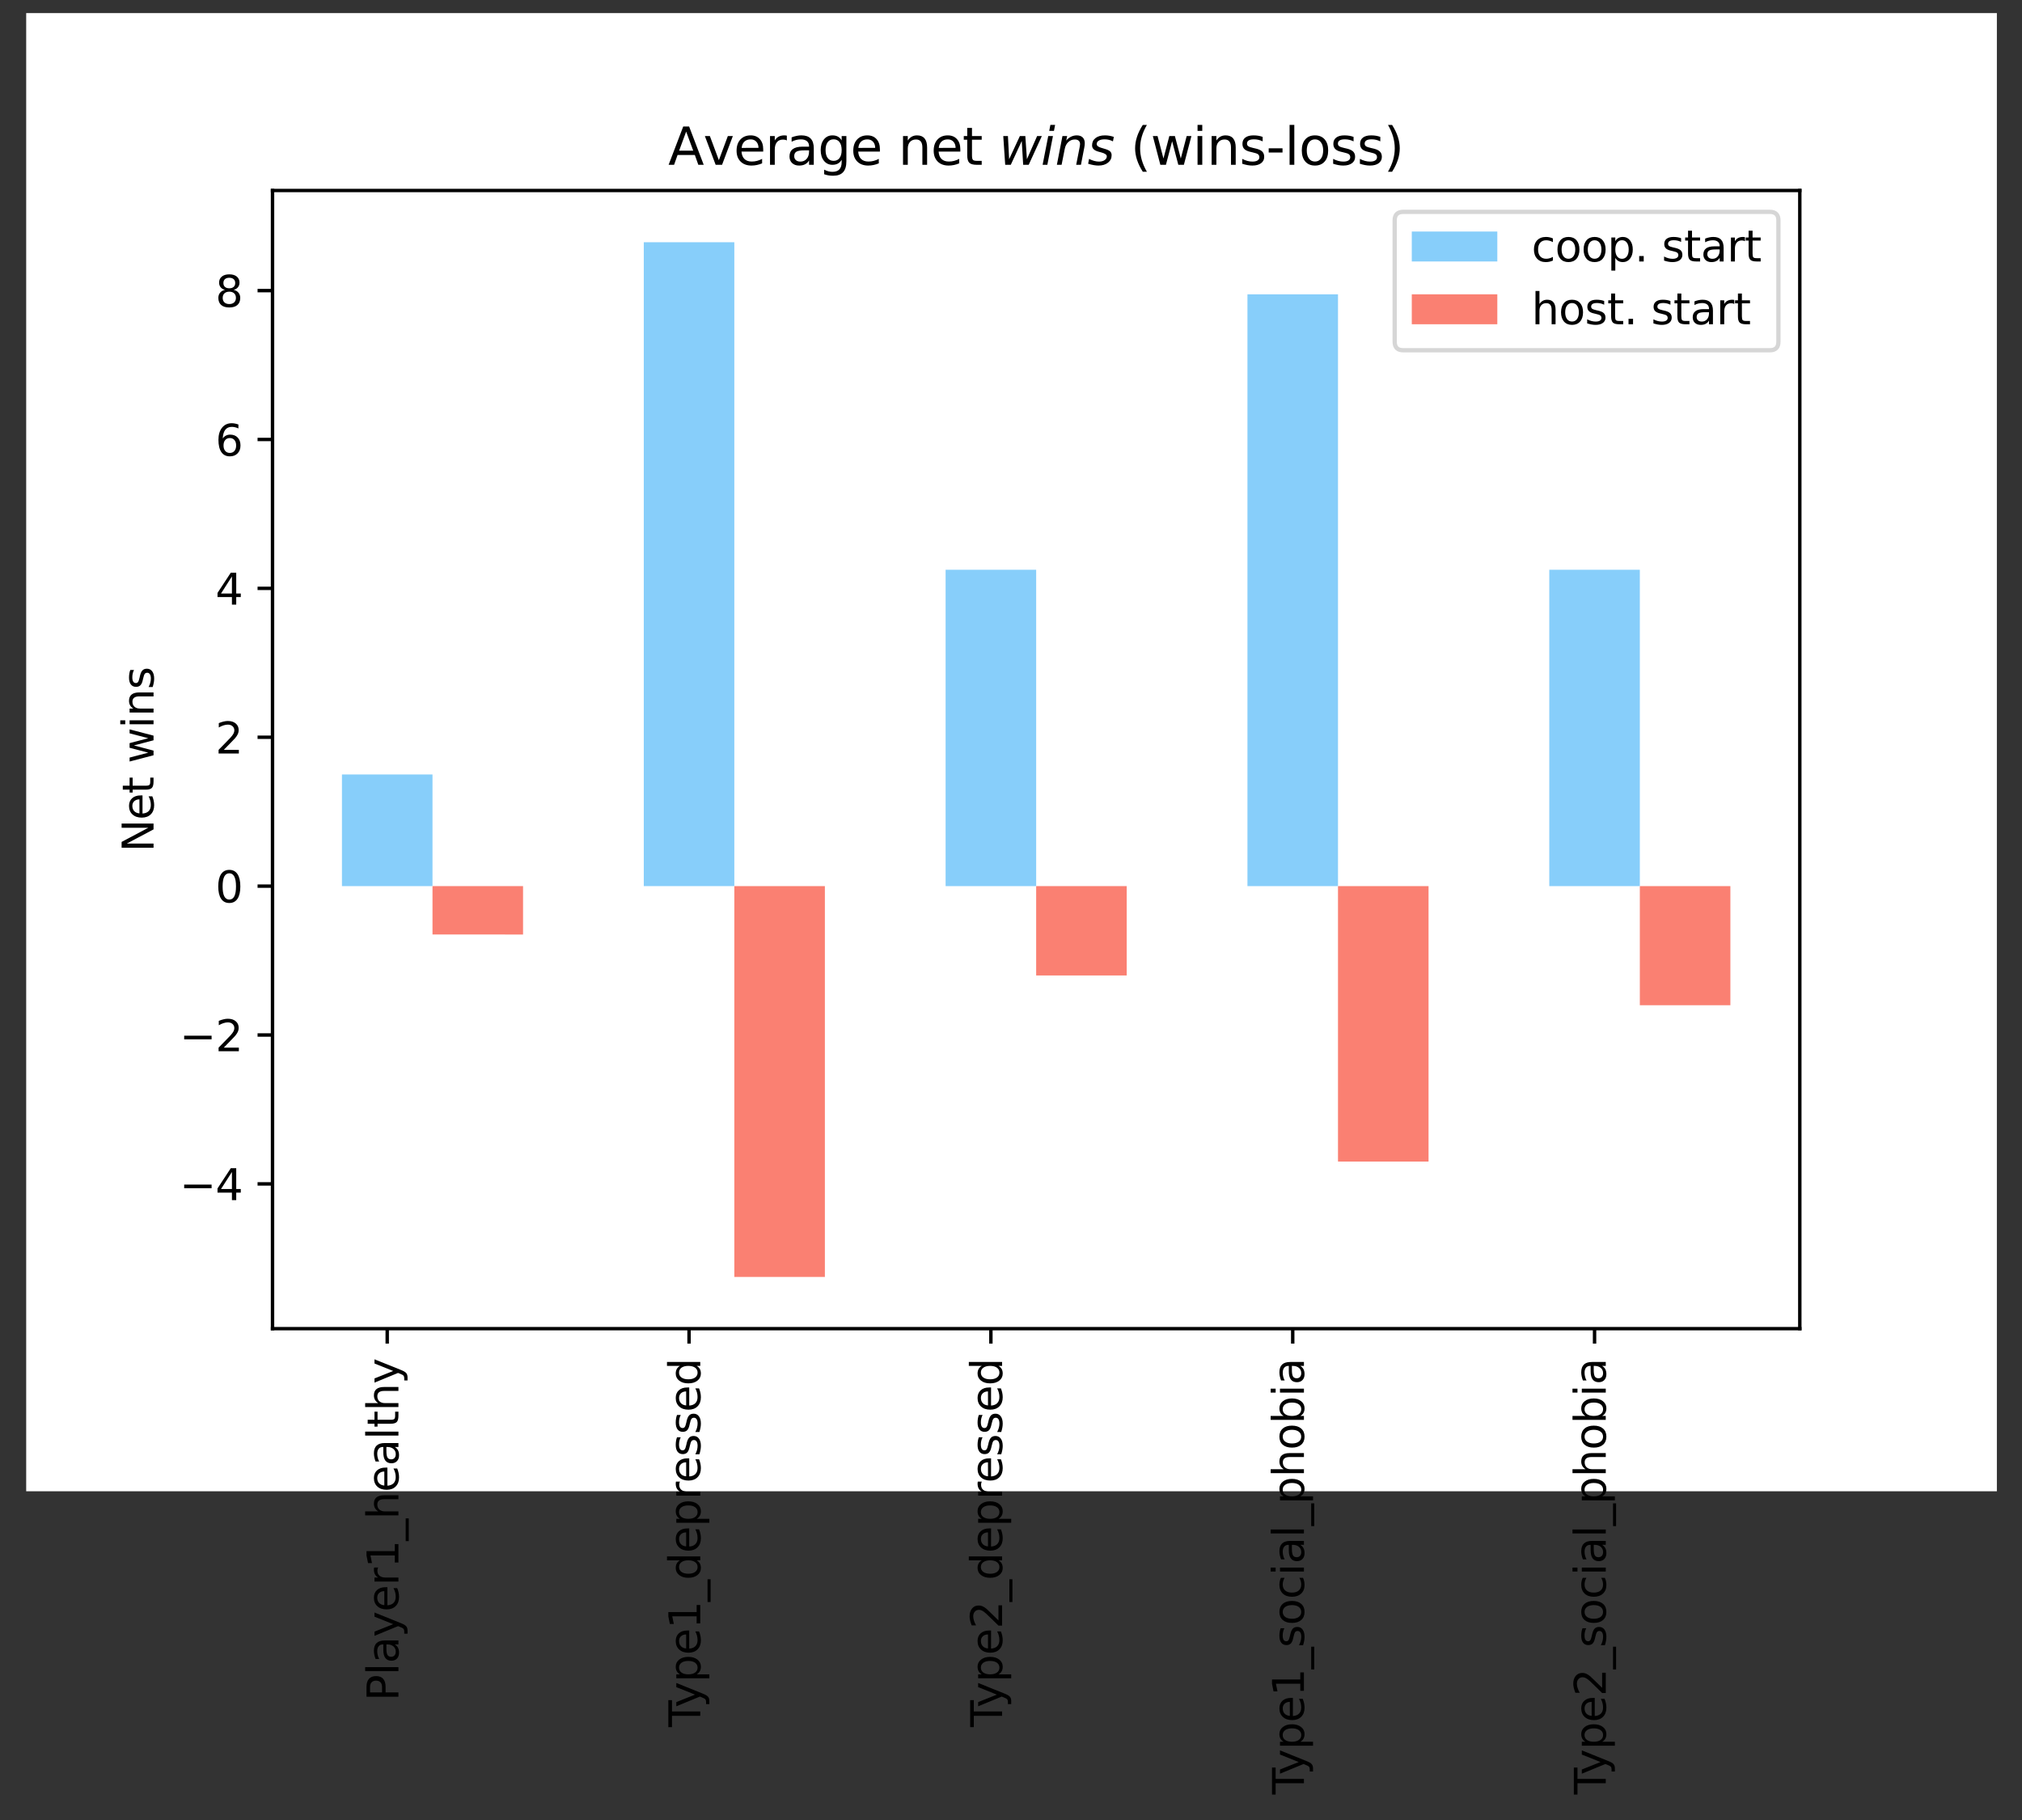 <?xml version="1.0" encoding="UTF-8" standalone="no"?>
<svg
   width="472.8pt"
   height="425.6pt"
   viewBox="0 0 472.8 425.6"
   version="1.1"
   id="svg1948"
   sodipodi:docname="net_wins_agents.svg"
   inkscape:version="1.1.1 (3bf5ae0d25, 2021-09-20)"
   xmlns:inkscape="http://www.inkscape.org/namespaces/inkscape"
   xmlns:sodipodi="http://sodipodi.sourceforge.net/DTD/sodipodi-0.dtd"
   xmlns:xlink="http://www.w3.org/1999/xlink"
   xmlns="http://www.w3.org/2000/svg"
   xmlns:svg="http://www.w3.org/2000/svg"
   xmlns:rdf="http://www.w3.org/1999/02/22-rdf-syntax-ns#"
   xmlns:cc="http://creativecommons.org/ns#"
   xmlns:dc="http://purl.org/dc/elements/1.1/">
  <rect x="0" y="0" width="472.8" height="425.6" fill="#333333" stroke="none"/>
  <sodipodi:namedview
     id="namedview1950"
     pagecolor="#ffffff"
     bordercolor="#666666"
     borderopacity="1.0"
     inkscape:pageshadow="2"
     inkscape:pageopacity="0.0"
     inkscape:pagecheckerboard="0"
     inkscape:document-units="pt"
     showgrid="false"
     width="472.8pt"
     height="425.6pt"
     inkscape:zoom="0.97968464"
     inkscape:cx="306.73136"
     inkscape:cy="230.17611"
     inkscape:window-width="2400"
     inkscape:window-height="1261"
     inkscape:window-x="-9"
     inkscape:window-y="-9"
     inkscape:window-maximized="1"
     inkscape:current-layer="svg1948" />
  <defs
     id="defs1392">
    <style
       type="text/css"
       id="style1390">*{stroke-linejoin: round; stroke-linecap: butt}</style>
  </defs>
  <g
     id="figure_1"
     transform="translate(6.124,3.062)">
    <g
       id="patch_1">
      <path
         d="M 0,345.6 H 460.8 V 0 H 0 Z"
         style="fill:#ffffff"
         id="path1394" />
    </g>
    <g
       id="axes_1">
      <g
         id="patch_2">
        <path
           d="M 57.6,307.584 H 414.72 V 41.472 H 57.6 Z"
           style="fill:#ffffff"
           id="path1397" />
      </g>
      <g
         id="patch_3">
        <path
           d="M 73.833,204.115 H 95.006 V 178.009 H 73.833 Z"
           clip-path="url(#pef6fecc6f3)"
           style="fill:#87cefa"
           id="path1400" />
      </g>
      <g
         id="patch_4">
        <path
           d="m 144.41,204.115 h 21.173 V 53.568 H 144.41 Z"
           clip-path="url(#pef6fecc6f3)"
           style="fill:#87cefa"
           id="path1403" />
      </g>
      <g
         id="patch_5">
        <path
           d="M 214.987,204.115 H 236.16 v -73.968 h -21.173 z"
           clip-path="url(#pef6fecc6f3)"
           style="fill:#87cefa"
           id="path1406" />
      </g>
      <g
         id="patch_6">
        <path
           d="m 285.564,204.115 h 21.173 V 65.751 h -21.173 z"
           clip-path="url(#pef6fecc6f3)"
           style="fill:#87cefa"
           id="path1409" />
      </g>
      <g
         id="patch_7">
        <path
           d="m 356.141,204.115 h 21.173 v -73.968 h -21.173 z"
           clip-path="url(#pef6fecc6f3)"
           style="fill:#87cefa"
           id="path1412" />
      </g>
      <g
         id="patch_8">
        <path
           d="m 95.006,204.115 h 21.173 v 11.313 H 95.006 Z"
           clip-path="url(#pef6fecc6f3)"
           style="fill:#fa8072"
           id="path1415" />
      </g>
      <g
         id="patch_9">
        <path
           d="m 165.583,204.115 h 21.173 V 295.488 h -21.173 z"
           clip-path="url(#pef6fecc6f3)"
           style="fill:#fa8072"
           id="path1418" />
      </g>
      <g
         id="patch_10">
        <path
           d="m 236.16,204.115 h 21.173 v 20.885 H 236.16 Z"
           clip-path="url(#pef6fecc6f3)"
           style="fill:#fa8072"
           id="path1421" />
      </g>
      <g
         id="patch_11">
        <path
           d="m 306.737,204.115 h 21.173 v 64.396 h -21.173 z"
           clip-path="url(#pef6fecc6f3)"
           style="fill:#fa8072"
           id="path1424" />
      </g>
      <g
         id="patch_12">
        <path
           d="m 377.314,204.115 h 21.173 v 27.847 h -21.173 z"
           clip-path="url(#pef6fecc6f3)"
           style="fill:#fa8072"
           id="path1427" />
      </g>
      <g
         id="matplotlib.axis_1">
        <g
           id="xtick_1">
          <g
             id="line2d_1">
            <defs
               id="defs1431">
              <path
                 id="m9edce07f23"
                 d="M 0,0 V 3.5"
                 style="stroke:#000000;stroke-width:0.8" />
            </defs>
            <g
               id="g1435">
              <use
                 xlink:href="#m9edce07f23"
                 x="84.419"
                 y="307.584"
                 style="stroke:#000000;stroke-width:0.8"
                 id="use1433"
                 width="100%"
                 height="100%" />
            </g>
          </g>
          <g
             id="text_1">
            <!-- Player1_healthy -->
            <g
               transform="matrix(0,-0.1,-0.1,0,87.04,394.639)"
               id="g1480">
              <defs
                 id="defs1448">
                <path
                   id="DejaVuSans-50"
                   d="M 1259,4147 V 2394 h 794 q 441,0 681,228 241,228 241,650 0,419 -241,647 -240,228 -681,228 z m -631,519 h 1425 q 785,0 1186,-355 402,-355 402,-1039 0,-691 -402,-1044 -401,-353 -1186,-353 H 1259 V 0 H 628 Z"
                   transform="scale(0.016)" />
                <path
                   id="DejaVuSans-6c"
                   d="m 603,4863 h 575 V 0 H 603 Z"
                   transform="scale(0.016)" />
                <path
                   id="DejaVuSans-61"
                   d="m 2194,1759 q -697,0 -966,-159 -269,-159 -269,-544 0,-306 202,-486 202,-179 548,-179 479,0 768,339 289,339 289,901 v 128 z m 1147,238 V 0 H 2766 V 531 Q 2569,213 2275,61 1981,-91 1556,-91 q -537,0 -855,302 -317,302 -317,808 0,590 395,890 396,300 1180,300 h 807 v 57 q 0,397 -261,614 -261,217 -733,217 -300,0 -585,-72 -284,-72 -546,-216 v 532 q 315,122 612,182 297,61 578,61 760,0 1135,-394 375,-393 375,-1193 z"
                   transform="scale(0.016)" />
                <path
                   id="DejaVuSans-79"
                   d="m 2059,-325 q -243,-625 -475,-815 -231,-191 -618,-191 H 506 v 481 h 338 q 237,0 368,113 132,112 291,531 L 1606,56 191,3500 H 800 L 1894,763 2988,3500 h 609 z"
                   transform="scale(0.016)" />
                <path
                   id="DejaVuSans-65"
                   d="M 3597,1894 V 1613 H 953 q 38,-594 358,-905 320,-311 892,-311 331,0 642,81 311,81 618,244 V 178 Q 3153,47 2828,-22 2503,-91 2169,-91 1331,-91 842,396 353,884 353,1716 q 0,859 464,1363 464,505 1252,505 706,0 1117,-455 411,-454 411,-1235 z m -575,169 q -6,471 -264,752 -258,282 -683,282 -481,0 -770,-272 -289,-272 -333,-766 z"
                   transform="scale(0.016)" />
                <path
                   id="DejaVuSans-72"
                   d="m 2631,2963 q -97,56 -211,82 -114,27 -251,27 -488,0 -749,-317 -261,-317 -261,-911 V 0 H 581 v 3500 h 578 v -544 q 182,319 472,473 291,155 707,155 59,0 131,-8 72,-7 159,-23 z"
                   transform="scale(0.016)" />
                <path
                   id="DejaVuSans-31"
                   d="M 794,531 H 1825 V 4091 L 703,3866 v 575 l 1116,225 h 631 V 531 H 3481 V 0 H 794 Z"
                   transform="scale(0.016)" />
                <path
                   id="DejaVuSans-5f"
                   d="m 3263,-1063 v -446 H -63 v 446 z"
                   transform="scale(0.016)" />
                <path
                   id="DejaVuSans-68"
                   d="M 3513,2113 V 0 h -575 v 2094 q 0,497 -194,743 -194,247 -581,247 -466,0 -735,-297 -269,-296 -269,-809 V 0 H 581 v 4863 h 578 V 2956 q 207,316 486,472 280,156 646,156 603,0 912,-373 310,-373 310,-1098 z"
                   transform="scale(0.016)" />
                <path
                   id="DejaVuSans-74"
                   d="M 1172,4494 V 3500 H 2356 V 3053 H 1172 V 1153 q 0,-428 117,-550 117,-122 477,-122 h 590 V 0 H 1766 Q 1100,0 847,248 594,497 594,1153 V 3053 H 172 v 447 h 422 v 994 z"
                   transform="scale(0.016)" />
              </defs>
              <use
                 xlink:href="#DejaVuSans-50"
                 id="use1450"
                 x="0"
                 y="0"
                 width="100%"
                 height="100%" />
              <use
                 xlink:href="#DejaVuSans-6c"
                 x="60.303"
                 id="use1452"
                 y="0"
                 width="100%"
                 height="100%" />
              <use
                 xlink:href="#DejaVuSans-61"
                 x="88.086"
                 id="use1454"
                 y="0"
                 width="100%"
                 height="100%" />
              <use
                 xlink:href="#DejaVuSans-79"
                 x="149.365"
                 id="use1456"
                 y="0"
                 width="100%"
                 height="100%" />
              <use
                 xlink:href="#DejaVuSans-65"
                 x="208.545"
                 id="use1458"
                 y="0"
                 width="100%"
                 height="100%" />
              <use
                 xlink:href="#DejaVuSans-72"
                 x="270.068"
                 id="use1460"
                 y="0"
                 width="100%"
                 height="100%" />
              <use
                 xlink:href="#DejaVuSans-31"
                 x="311.182"
                 id="use1462"
                 y="0"
                 width="100%"
                 height="100%" />
              <use
                 xlink:href="#DejaVuSans-5f"
                 x="374.805"
                 id="use1464"
                 y="0"
                 width="100%"
                 height="100%" />
              <use
                 xlink:href="#DejaVuSans-68"
                 x="424.805"
                 id="use1466"
                 y="0"
                 width="100%"
                 height="100%" />
              <use
                 xlink:href="#DejaVuSans-65"
                 x="488.184"
                 id="use1468"
                 y="0"
                 width="100%"
                 height="100%" />
              <use
                 xlink:href="#DejaVuSans-61"
                 x="549.707"
                 id="use1470"
                 y="0"
                 width="100%"
                 height="100%" />
              <use
                 xlink:href="#DejaVuSans-6c"
                 x="610.986"
                 id="use1472"
                 y="0"
                 width="100%"
                 height="100%" />
              <use
                 xlink:href="#DejaVuSans-74"
                 x="638.77"
                 id="use1474"
                 y="0"
                 width="100%"
                 height="100%" />
              <use
                 xlink:href="#DejaVuSans-68"
                 x="677.979"
                 id="use1476"
                 y="0"
                 width="100%"
                 height="100%" />
              <use
                 xlink:href="#DejaVuSans-79"
                 x="741.357"
                 id="use1478"
                 y="0"
                 width="100%"
                 height="100%" />
            </g>
          </g>
        </g>
        <g
           id="xtick_2">
          <g
             id="line2d_2">
            <g
               id="g1486">
              <use
                 xlink:href="#m9edce07f23"
                 x="154.996"
                 y="307.584"
                 style="stroke:#000000;stroke-width:0.8"
                 id="use1484"
                 width="100%"
                 height="100%" />
            </g>
          </g>
          <g
             id="text_2">
            <!-- Type1_depressed -->
            <g
               transform="matrix(0,-0.1,-0.1,0,157.617,400.721)"
               id="g1525">
              <defs
                 id="defs1493">
                <path
                   id="DejaVuSans-54"
                   d="M -19,4666 H 3928 V 4134 H 2272 V 0 H 1638 V 4134 H -19 Z"
                   transform="scale(0.016)" />
                <path
                   id="DejaVuSans-70"
                   d="M 1159,525 V -1331 H 581 v 4831 h 578 v -531 q 182,312 458,463 277,152 661,152 638,0 1036,-506 399,-506 399,-1331 0,-825 -399,-1332 -398,-506 -1036,-506 -384,0 -661,152 -276,152 -458,464 z m 1957,1222 q 0,634 -261,995 -261,361 -717,361 -457,0 -718,-361 -261,-361 -261,-995 0,-634 261,-995 261,-361 718,-361 456,0 717,361 261,361 261,995 z"
                   transform="scale(0.016)" />
                <path
                   id="DejaVuSans-64"
                   d="m 2906,2969 v 1894 h 575 V 0 H 2906 V 525 Q 2725,213 2448,61 2172,-91 1784,-91 1150,-91 751,415 353,922 353,1747 q 0,825 398,1331 399,506 1033,506 388,0 664,-152 277,-151 458,-463 z M 947,1747 q 0,-634 261,-995 261,-361 717,-361 456,0 718,361 263,361 263,995 0,634 -263,995 -262,361 -718,361 -456,0 -717,-361 -261,-361 -261,-995 z"
                   transform="scale(0.016)" />
                <path
                   id="DejaVuSans-73"
                   d="m 2834,3397 v -544 q -243,125 -506,187 -262,63 -544,63 -428,0 -642,-131 -214,-131 -214,-394 0,-200 153,-314 153,-114 616,-217 l 197,-44 q 612,-131 870,-370 258,-239 258,-667 0,-488 -386,-773 Q 2250,-91 1575,-91 1294,-91 989,-36 684,19 347,128 v 594 q 319,-166 628,-249 309,-82 613,-82 406,0 624,139 219,139 219,392 0,234 -158,359 -157,125 -692,241 l -200,47 q -534,112 -772,345 -237,233 -237,639 0,494 350,762 350,269 994,269 318,0 599,-47 282,-46 519,-140 z"
                   transform="scale(0.016)" />
              </defs>
              <use
                 xlink:href="#DejaVuSans-54"
                 id="use1495"
                 x="0"
                 y="0"
                 width="100%"
                 height="100%" />
              <use
                 xlink:href="#DejaVuSans-79"
                 x="45.459"
                 id="use1497"
                 y="0"
                 width="100%"
                 height="100%" />
              <use
                 xlink:href="#DejaVuSans-70"
                 x="104.639"
                 id="use1499"
                 y="0"
                 width="100%"
                 height="100%" />
              <use
                 xlink:href="#DejaVuSans-65"
                 x="168.115"
                 id="use1501"
                 y="0"
                 width="100%"
                 height="100%" />
              <use
                 xlink:href="#DejaVuSans-31"
                 x="229.639"
                 id="use1503"
                 y="0"
                 width="100%"
                 height="100%" />
              <use
                 xlink:href="#DejaVuSans-5f"
                 x="293.262"
                 id="use1505"
                 y="0"
                 width="100%"
                 height="100%" />
              <use
                 xlink:href="#DejaVuSans-64"
                 x="343.262"
                 id="use1507"
                 y="0"
                 width="100%"
                 height="100%" />
              <use
                 xlink:href="#DejaVuSans-65"
                 x="406.738"
                 id="use1509"
                 y="0"
                 width="100%"
                 height="100%" />
              <use
                 xlink:href="#DejaVuSans-70"
                 x="468.262"
                 id="use1511"
                 y="0"
                 width="100%"
                 height="100%" />
              <use
                 xlink:href="#DejaVuSans-72"
                 x="531.738"
                 id="use1513"
                 y="0"
                 width="100%"
                 height="100%" />
              <use
                 xlink:href="#DejaVuSans-65"
                 x="570.602"
                 id="use1515"
                 y="0"
                 width="100%"
                 height="100%" />
              <use
                 xlink:href="#DejaVuSans-73"
                 x="632.125"
                 id="use1517"
                 y="0"
                 width="100%"
                 height="100%" />
              <use
                 xlink:href="#DejaVuSans-73"
                 x="684.225"
                 id="use1519"
                 y="0"
                 width="100%"
                 height="100%" />
              <use
                 xlink:href="#DejaVuSans-65"
                 x="736.324"
                 id="use1521"
                 y="0"
                 width="100%"
                 height="100%" />
              <use
                 xlink:href="#DejaVuSans-64"
                 x="797.848"
                 id="use1523"
                 y="0"
                 width="100%"
                 height="100%" />
            </g>
          </g>
        </g>
        <g
           id="xtick_3">
          <g
             id="line2d_3">
            <g
               id="g1531">
              <use
                 xlink:href="#m9edce07f23"
                 x="225.573"
                 y="307.584"
                 style="stroke:#000000;stroke-width:0.8"
                 id="use1529"
                 width="100%"
                 height="100%" />
            </g>
          </g>
          <g
             id="text_3">
            <!-- Type2_depressed -->
            <g
               transform="matrix(0,-0.1,-0.1,0,228.194,400.721)"
               id="g1567">
              <defs
                 id="defs1535">
                <path
                   id="DejaVuSans-32"
                   d="M 1228,531 H 3431 V 0 H 469 v 531 q 359,372 979,998 621,627 780,809 303,340 423,576 121,236 121,464 0,372 -261,606 -261,235 -680,235 -297,0 -627,-103 -329,-103 -704,-313 v 638 q 381,153 712,231 332,78 607,78 725,0 1156,-363 431,-362 431,-968 0,-288 -108,-546 -107,-257 -392,-607 -78,-91 -497,-524 Q 1991,1309 1228,531 Z"
                   transform="scale(0.016)" />
              </defs>
              <use
                 xlink:href="#DejaVuSans-54"
                 id="use1537"
                 x="0"
                 y="0"
                 width="100%"
                 height="100%" />
              <use
                 xlink:href="#DejaVuSans-79"
                 x="45.459"
                 id="use1539"
                 y="0"
                 width="100%"
                 height="100%" />
              <use
                 xlink:href="#DejaVuSans-70"
                 x="104.639"
                 id="use1541"
                 y="0"
                 width="100%"
                 height="100%" />
              <use
                 xlink:href="#DejaVuSans-65"
                 x="168.115"
                 id="use1543"
                 y="0"
                 width="100%"
                 height="100%" />
              <use
                 xlink:href="#DejaVuSans-32"
                 x="229.639"
                 id="use1545"
                 y="0"
                 width="100%"
                 height="100%" />
              <use
                 xlink:href="#DejaVuSans-5f"
                 x="293.262"
                 id="use1547"
                 y="0"
                 width="100%"
                 height="100%" />
              <use
                 xlink:href="#DejaVuSans-64"
                 x="343.262"
                 id="use1549"
                 y="0"
                 width="100%"
                 height="100%" />
              <use
                 xlink:href="#DejaVuSans-65"
                 x="406.738"
                 id="use1551"
                 y="0"
                 width="100%"
                 height="100%" />
              <use
                 xlink:href="#DejaVuSans-70"
                 x="468.262"
                 id="use1553"
                 y="0"
                 width="100%"
                 height="100%" />
              <use
                 xlink:href="#DejaVuSans-72"
                 x="531.738"
                 id="use1555"
                 y="0"
                 width="100%"
                 height="100%" />
              <use
                 xlink:href="#DejaVuSans-65"
                 x="570.602"
                 id="use1557"
                 y="0"
                 width="100%"
                 height="100%" />
              <use
                 xlink:href="#DejaVuSans-73"
                 x="632.125"
                 id="use1559"
                 y="0"
                 width="100%"
                 height="100%" />
              <use
                 xlink:href="#DejaVuSans-73"
                 x="684.225"
                 id="use1561"
                 y="0"
                 width="100%"
                 height="100%" />
              <use
                 xlink:href="#DejaVuSans-65"
                 x="736.324"
                 id="use1563"
                 y="0"
                 width="100%"
                 height="100%" />
              <use
                 xlink:href="#DejaVuSans-64"
                 x="797.848"
                 id="use1565"
                 y="0"
                 width="100%"
                 height="100%" />
            </g>
          </g>
        </g>
        <g
           id="xtick_4">
          <g
             id="line2d_4">
            <g
               id="g1573">
              <use
                 xlink:href="#m9edce07f23"
                 x="296.151"
                 y="307.584"
                 style="stroke:#000000;stroke-width:0.8"
                 id="use1571"
                 width="100%"
                 height="100%" />
            </g>
          </g>
          <g
             id="text_4">
            <!-- Type1_social_phobia -->
            <g
               transform="matrix(0,-0.1,-0.1,0,298.771,416.482)"
               id="g1620">
              <defs
                 id="defs1580">
                <path
                   id="DejaVuSans-6f"
                   d="m 1959,3097 q -462,0 -731,-361 -269,-361 -269,-989 0,-628 267,-989 268,-361 733,-361 460,0 728,362 269,363 269,988 0,622 -269,986 -268,364 -728,364 z m 0,487 q 750,0 1178,-488 429,-487 429,-1349 Q 3566,888 3137,398 2709,-91 1959,-91 1206,-91 779,398 353,888 353,1747 q 0,862 426,1349 427,488 1180,488 z"
                   transform="scale(0.016)" />
                <path
                   id="DejaVuSans-63"
                   d="m 3122,3366 v -538 q -244,135 -489,202 -245,67 -495,67 -560,0 -870,-355 -309,-354 -309,-995 0,-641 309,-996 310,-354 870,-354 250,0 495,67 245,67 489,202 V 134 Q 2881,22 2623,-34 2366,-91 2075,-91 1284,-91 818,406 353,903 353,1747 q 0,856 470,1346 471,491 1290,491 265,0 518,-55 253,-54 491,-163 z"
                   transform="scale(0.016)" />
                <path
                   id="DejaVuSans-69"
                   d="m 603,3500 h 575 V 0 H 603 Z m 0,1363 h 575 V 4134 H 603 Z"
                   transform="scale(0.016)" />
                <path
                   id="DejaVuSans-62"
                   d="m 3116,1747 q 0,634 -261,995 -261,361 -717,361 -457,0 -718,-361 -261,-361 -261,-995 0,-634 261,-995 261,-361 718,-361 456,0 717,361 261,361 261,995 z M 1159,2969 q 182,312 458,463 277,152 661,152 638,0 1036,-506 399,-506 399,-1331 Q 3713,922 3314,415 2916,-91 2278,-91 1894,-91 1617,61 1341,213 1159,525 V 0 H 581 v 4863 h 578 z"
                   transform="scale(0.016)" />
              </defs>
              <use
                 xlink:href="#DejaVuSans-54"
                 id="use1582"
                 x="0"
                 y="0"
                 width="100%"
                 height="100%" />
              <use
                 xlink:href="#DejaVuSans-79"
                 x="45.459"
                 id="use1584"
                 y="0"
                 width="100%"
                 height="100%" />
              <use
                 xlink:href="#DejaVuSans-70"
                 x="104.639"
                 id="use1586"
                 y="0"
                 width="100%"
                 height="100%" />
              <use
                 xlink:href="#DejaVuSans-65"
                 x="168.115"
                 id="use1588"
                 y="0"
                 width="100%"
                 height="100%" />
              <use
                 xlink:href="#DejaVuSans-31"
                 x="229.639"
                 id="use1590"
                 y="0"
                 width="100%"
                 height="100%" />
              <use
                 xlink:href="#DejaVuSans-5f"
                 x="293.262"
                 id="use1592"
                 y="0"
                 width="100%"
                 height="100%" />
              <use
                 xlink:href="#DejaVuSans-73"
                 x="343.262"
                 id="use1594"
                 y="0"
                 width="100%"
                 height="100%" />
              <use
                 xlink:href="#DejaVuSans-6f"
                 x="395.361"
                 id="use1596"
                 y="0"
                 width="100%"
                 height="100%" />
              <use
                 xlink:href="#DejaVuSans-63"
                 x="456.543"
                 id="use1598"
                 y="0"
                 width="100%"
                 height="100%" />
              <use
                 xlink:href="#DejaVuSans-69"
                 x="511.523"
                 id="use1600"
                 y="0"
                 width="100%"
                 height="100%" />
              <use
                 xlink:href="#DejaVuSans-61"
                 x="539.307"
                 id="use1602"
                 y="0"
                 width="100%"
                 height="100%" />
              <use
                 xlink:href="#DejaVuSans-6c"
                 x="600.586"
                 id="use1604"
                 y="0"
                 width="100%"
                 height="100%" />
              <use
                 xlink:href="#DejaVuSans-5f"
                 x="628.369"
                 id="use1606"
                 y="0"
                 width="100%"
                 height="100%" />
              <use
                 xlink:href="#DejaVuSans-70"
                 x="678.369"
                 id="use1608"
                 y="0"
                 width="100%"
                 height="100%" />
              <use
                 xlink:href="#DejaVuSans-68"
                 x="741.846"
                 id="use1610"
                 y="0"
                 width="100%"
                 height="100%" />
              <use
                 xlink:href="#DejaVuSans-6f"
                 x="805.225"
                 id="use1612"
                 y="0"
                 width="100%"
                 height="100%" />
              <use
                 xlink:href="#DejaVuSans-62"
                 x="866.406"
                 id="use1614"
                 y="0"
                 width="100%"
                 height="100%" />
              <use
                 xlink:href="#DejaVuSans-69"
                 x="929.883"
                 id="use1616"
                 y="0"
                 width="100%"
                 height="100%" />
              <use
                 xlink:href="#DejaVuSans-61"
                 x="957.666"
                 id="use1618"
                 y="0"
                 width="100%"
                 height="100%" />
            </g>
          </g>
        </g>
        <g
           id="xtick_5">
          <g
             id="line2d_5">
            <g
               id="g1626">
              <use
                 xlink:href="#m9edce07f23"
                 x="366.728"
                 y="307.584"
                 style="stroke:#000000;stroke-width:0.8"
                 id="use1624"
                 width="100%"
                 height="100%" />
            </g>
          </g>
          <g
             id="text_5">
            <!-- Type2_social_phobia -->
            <g
               transform="matrix(0,-0.1,-0.1,0,369.348,416.482)"
               id="g1667">
              <use
                 xlink:href="#DejaVuSans-54"
                 id="use1629"
                 x="0"
                 y="0"
                 width="100%"
                 height="100%" />
              <use
                 xlink:href="#DejaVuSans-79"
                 x="45.459"
                 id="use1631"
                 y="0"
                 width="100%"
                 height="100%" />
              <use
                 xlink:href="#DejaVuSans-70"
                 x="104.639"
                 id="use1633"
                 y="0"
                 width="100%"
                 height="100%" />
              <use
                 xlink:href="#DejaVuSans-65"
                 x="168.115"
                 id="use1635"
                 y="0"
                 width="100%"
                 height="100%" />
              <use
                 xlink:href="#DejaVuSans-32"
                 x="229.639"
                 id="use1637"
                 y="0"
                 width="100%"
                 height="100%" />
              <use
                 xlink:href="#DejaVuSans-5f"
                 x="293.262"
                 id="use1639"
                 y="0"
                 width="100%"
                 height="100%" />
              <use
                 xlink:href="#DejaVuSans-73"
                 x="343.262"
                 id="use1641"
                 y="0"
                 width="100%"
                 height="100%" />
              <use
                 xlink:href="#DejaVuSans-6f"
                 x="395.361"
                 id="use1643"
                 y="0"
                 width="100%"
                 height="100%" />
              <use
                 xlink:href="#DejaVuSans-63"
                 x="456.543"
                 id="use1645"
                 y="0"
                 width="100%"
                 height="100%" />
              <use
                 xlink:href="#DejaVuSans-69"
                 x="511.523"
                 id="use1647"
                 y="0"
                 width="100%"
                 height="100%" />
              <use
                 xlink:href="#DejaVuSans-61"
                 x="539.307"
                 id="use1649"
                 y="0"
                 width="100%"
                 height="100%" />
              <use
                 xlink:href="#DejaVuSans-6c"
                 x="600.586"
                 id="use1651"
                 y="0"
                 width="100%"
                 height="100%" />
              <use
                 xlink:href="#DejaVuSans-5f"
                 x="628.369"
                 id="use1653"
                 y="0"
                 width="100%"
                 height="100%" />
              <use
                 xlink:href="#DejaVuSans-70"
                 x="678.369"
                 id="use1655"
                 y="0"
                 width="100%"
                 height="100%" />
              <use
                 xlink:href="#DejaVuSans-68"
                 x="741.846"
                 id="use1657"
                 y="0"
                 width="100%"
                 height="100%" />
              <use
                 xlink:href="#DejaVuSans-6f"
                 x="805.225"
                 id="use1659"
                 y="0"
                 width="100%"
                 height="100%" />
              <use
                 xlink:href="#DejaVuSans-62"
                 x="866.406"
                 id="use1661"
                 y="0"
                 width="100%"
                 height="100%" />
              <use
                 xlink:href="#DejaVuSans-69"
                 x="929.883"
                 id="use1663"
                 y="0"
                 width="100%"
                 height="100%" />
              <use
                 xlink:href="#DejaVuSans-61"
                 x="957.666"
                 id="use1665"
                 y="0"
                 width="100%"
                 height="100%" />
            </g>
          </g>
        </g>
      </g>
      <g
         id="matplotlib.axis_2">
        <g
           id="ytick_1">
          <g
             id="line2d_6">
            <defs
               id="defs1673">
              <path
                 id="mf7435da0e6"
                 d="M 0,0 H -3.5"
                 style="stroke:#000000;stroke-width:0.8" />
            </defs>
            <g
               id="g1677">
              <use
                 xlink:href="#mf7435da0e6"
                 x="57.6"
                 y="273.733"
                 style="stroke:#000000;stroke-width:0.8"
                 id="use1675"
                 width="100%"
                 height="100%" />
            </g>
          </g>
          <g
             id="text_6">
            <!-- −4 -->
            <g
               transform="matrix(0.1,0,0,-0.1,35.858,277.532)"
               id="g1688">
              <defs
                 id="defs1682">
                <path
                   id="DejaVuSans-2212"
                   d="M 678,2272 H 4684 V 1741 H 678 Z"
                   transform="scale(0.016)" />
                <path
                   id="DejaVuSans-34"
                   d="M 2419,4116 825,1625 h 1594 z m -166,550 h 794 V 1625 h 666 V 1100 H 3047 V 0 H 2419 V 1100 H 313 v 609 z"
                   transform="scale(0.016)" />
              </defs>
              <use
                 xlink:href="#DejaVuSans-2212"
                 id="use1684"
                 x="0"
                 y="0"
                 width="100%"
                 height="100%" />
              <use
                 xlink:href="#DejaVuSans-34"
                 x="83.789"
                 id="use1686"
                 y="0"
                 width="100%"
                 height="100%" />
            </g>
          </g>
        </g>
        <g
           id="ytick_2">
          <g
             id="line2d_7">
            <g
               id="g1694">
              <use
                 xlink:href="#mf7435da0e6"
                 x="57.6"
                 y="238.924"
                 style="stroke:#000000;stroke-width:0.8"
                 id="use1692"
                 width="100%"
                 height="100%" />
            </g>
          </g>
          <g
             id="text_7">
            <!-- −2 -->
            <g
               transform="matrix(0.1,0,0,-0.1,35.858,242.723)"
               id="g1701">
              <use
                 xlink:href="#DejaVuSans-2212"
                 id="use1697"
                 x="0"
                 y="0"
                 width="100%"
                 height="100%" />
              <use
                 xlink:href="#DejaVuSans-32"
                 x="83.789"
                 id="use1699"
                 y="0"
                 width="100%"
                 height="100%" />
            </g>
          </g>
        </g>
        <g
           id="ytick_3">
          <g
             id="line2d_8">
            <g
               id="g1707">
              <use
                 xlink:href="#mf7435da0e6"
                 x="57.6"
                 y="204.115"
                 style="stroke:#000000;stroke-width:0.8"
                 id="use1705"
                 width="100%"
                 height="100%" />
            </g>
          </g>
          <g
             id="text_8">
            <!-- 0 -->
            <g
               transform="matrix(0.1,0,0,-0.1,44.237,207.915)"
               id="g1715">
              <defs
                 id="defs1711">
                <path
                   id="DejaVuSans-30"
                   d="m 2034,4250 q -487,0 -733,-480 -245,-479 -245,-1442 0,-959 245,-1439 246,-480 733,-480 491,0 736,480 246,480 246,1439 0,963 -246,1442 -245,480 -736,480 z m 0,500 q 785,0 1199,-621 414,-620 414,-1801 0,-1178 -414,-1799 -414,-620 -1199,-620 -784,0 -1198,620 -414,621 -414,1799 0,1181 414,1801 414,621 1198,621 z"
                   transform="scale(0.016)" />
              </defs>
              <use
                 xlink:href="#DejaVuSans-30"
                 id="use1713"
                 x="0"
                 y="0"
                 width="100%"
                 height="100%" />
            </g>
          </g>
        </g>
        <g
           id="ytick_4">
          <g
             id="line2d_9">
            <g
               id="g1721">
              <use
                 xlink:href="#mf7435da0e6"
                 x="57.6"
                 y="169.307"
                 style="stroke:#000000;stroke-width:0.8"
                 id="use1719"
                 width="100%"
                 height="100%" />
            </g>
          </g>
          <g
             id="text_9">
            <!-- 2 -->
            <g
               transform="matrix(0.1,0,0,-0.1,44.237,173.106)"
               id="g1726">
              <use
                 xlink:href="#DejaVuSans-32"
                 id="use1724"
                 x="0"
                 y="0"
                 width="100%"
                 height="100%" />
            </g>
          </g>
        </g>
        <g
           id="ytick_5">
          <g
             id="line2d_10">
            <g
               id="g1732">
              <use
                 xlink:href="#mf7435da0e6"
                 x="57.6"
                 y="134.498"
                 style="stroke:#000000;stroke-width:0.8"
                 id="use1730"
                 width="100%"
                 height="100%" />
            </g>
          </g>
          <g
             id="text_10">
            <!-- 4 -->
            <g
               transform="matrix(0.1,0,0,-0.1,44.237,138.297)"
               id="g1737">
              <use
                 xlink:href="#DejaVuSans-34"
                 id="use1735"
                 x="0"
                 y="0"
                 width="100%"
                 height="100%" />
            </g>
          </g>
        </g>
        <g
           id="ytick_6">
          <g
             id="line2d_11">
            <g
               id="g1743">
              <use
                 xlink:href="#mf7435da0e6"
                 x="57.6"
                 y="99.689"
                 style="stroke:#000000;stroke-width:0.8"
                 id="use1741"
                 width="100%"
                 height="100%" />
            </g>
          </g>
          <g
             id="text_11">
            <!-- 6 -->
            <g
               transform="matrix(0.1,0,0,-0.1,44.237,103.489)"
               id="g1751">
              <defs
                 id="defs1747">
                <path
                   id="DejaVuSans-36"
                   d="m 2113,2584 q -425,0 -674,-291 -248,-290 -248,-796 0,-503 248,-796 249,-292 674,-292 425,0 673,292 248,293 248,796 0,506 -248,796 -248,291 -673,291 z m 1253,1979 v -575 q -238,112 -480,171 -242,60 -480,60 -625,0 -955,-422 -329,-422 -376,-1275 184,272 462,417 279,145 613,145 703,0 1111,-427 408,-426 408,-1160 0,-719 -425,-1154 -425,-434 -1131,-434 -810,0 -1238,620 -428,621 -428,1799 0,1106 525,1764 525,658 1409,658 238,0 480,-47 242,-47 505,-140 z"
                   transform="scale(0.016)" />
              </defs>
              <use
                 xlink:href="#DejaVuSans-36"
                 id="use1749"
                 x="0"
                 y="0"
                 width="100%"
                 height="100%" />
            </g>
          </g>
        </g>
        <g
           id="ytick_7">
          <g
             id="line2d_12">
            <g
               id="g1757">
              <use
                 xlink:href="#mf7435da0e6"
                 x="57.6"
                 y="64.881"
                 style="stroke:#000000;stroke-width:0.8"
                 id="use1755"
                 width="100%"
                 height="100%" />
            </g>
          </g>
          <g
             id="text_12">
            <!-- 8 -->
            <g
               transform="matrix(0.1,0,0,-0.1,44.237,68.68)"
               id="g1765">
              <defs
                 id="defs1761">
                <path
                   id="DejaVuSans-38"
                   d="m 2034,2216 q -450,0 -708,-241 -257,-241 -257,-662 0,-422 257,-663 258,-241 708,-241 450,0 709,242 260,243 260,662 0,421 -258,662 -257,241 -711,241 z m -631,268 q -406,100 -633,378 -226,279 -226,679 0,559 398,884 399,325 1092,325 697,0 1094,-325 397,-325 397,-884 0,-400 -227,-679 -226,-278 -629,-378 456,-106 710,-416 255,-309 255,-755 Q 3634,634 3220,271 2806,-91 2034,-91 1263,-91 848,271 434,634 434,1313 q 0,446 256,755 257,310 713,416 z m -231,997 q 0,-362 226,-565 227,-203 636,-203 407,0 636,203 230,203 230,565 0,363 -230,566 -229,203 -636,203 -409,0 -636,-203 -226,-203 -226,-566 z"
                   transform="scale(0.016)" />
              </defs>
              <use
                 xlink:href="#DejaVuSans-38"
                 id="use1763"
                 x="0"
                 y="0"
                 width="100%"
                 height="100%" />
            </g>
          </g>
        </g>
        <g
           id="text_13">
          <!-- Net wins -->
          <g
             transform="matrix(0,-0.1,-0.1,0,29.778,196.146)"
             id="g1791">
            <defs
               id="defs1773">
              <path
                 id="DejaVuSans-4e"
                 d="m 628,4666 h 850 L 3547,763 v 3903 h 612 V 0 H 3309 L 1241,3903 V 0 H 628 Z"
                 transform="scale(0.016)" />
              <path
                 id="DejaVuSans-20"
                 transform="scale(0.016)"
                 d="" />
              <path
                 id="DejaVuSans-77"
                 d="m 269,3500 h 575 l 719,-2731 715,2731 h 678 l 719,-2731 716,2731 h 575 L 4050,0 H 3372 L 2619,2869 1863,0 h -679 z"
                 transform="scale(0.016)" />
              <path
                 id="DejaVuSans-6e"
                 d="M 3513,2113 V 0 h -575 v 2094 q 0,497 -194,743 -194,247 -581,247 -466,0 -735,-297 -269,-296 -269,-809 V 0 H 581 v 3500 h 578 v -544 q 207,316 486,472 280,156 646,156 603,0 912,-373 310,-373 310,-1098 z"
                 transform="scale(0.016)" />
            </defs>
            <use
               xlink:href="#DejaVuSans-4e"
               id="use1775"
               x="0"
               y="0"
               width="100%"
               height="100%" />
            <use
               xlink:href="#DejaVuSans-65"
               x="74.805"
               id="use1777"
               y="0"
               width="100%"
               height="100%" />
            <use
               xlink:href="#DejaVuSans-74"
               x="136.328"
               id="use1779"
               y="0"
               width="100%"
               height="100%" />
            <use
               xlink:href="#DejaVuSans-20"
               x="175.537"
               id="use1781"
               y="0"
               width="100%"
               height="100%" />
            <use
               xlink:href="#DejaVuSans-77"
               x="207.324"
               id="use1783"
               y="0"
               width="100%"
               height="100%" />
            <use
               xlink:href="#DejaVuSans-69"
               x="289.111"
               id="use1785"
               y="0"
               width="100%"
               height="100%" />
            <use
               xlink:href="#DejaVuSans-6e"
               x="316.895"
               id="use1787"
               y="0"
               width="100%"
               height="100%" />
            <use
               xlink:href="#DejaVuSans-73"
               x="380.273"
               id="use1789"
               y="0"
               width="100%"
               height="100%" />
          </g>
        </g>
      </g>
      <g
         id="patch_13">
        <path
           d="M 57.6,307.584 V 41.472"
           style="fill:none;stroke:#000000;stroke-width:0.8;stroke-linecap:square;stroke-linejoin:miter"
           id="path1795" />
      </g>
      <g
         id="patch_14">
        <path
           d="M 414.72,307.584 V 41.472"
           style="fill:none;stroke:#000000;stroke-width:0.8;stroke-linecap:square;stroke-linejoin:miter"
           id="path1798" />
      </g>
      <g
         id="patch_15">
        <path
           d="M 57.6,307.584 H 414.72"
           style="fill:none;stroke:#000000;stroke-width:0.8;stroke-linecap:square;stroke-linejoin:miter"
           id="path1801" />
      </g>
      <g
         id="patch_16">
        <path
           d="M 57.6,41.472 H 414.72"
           style="fill:none;stroke:#000000;stroke-width:0.8;stroke-linecap:square;stroke-linejoin:miter"
           id="path1804" />
      </g>
      <g
         id="text_14">
        <!-- Average net $wins$ (wins-loss) -->
        <g
           transform="matrix(0.12,0,0,-0.12,150.12,35.472)"
           id="g1875">
          <defs
             id="defs1817">
            <path
               id="DejaVuSans-41"
               d="M 2188,4044 1331,1722 h 1716 z m -357,622 h 716 L 4325,0 H 3669 L 3244,1197 H 1141 L 716,0 H 50 Z"
               transform="scale(0.016)" />
            <path
               id="DejaVuSans-76"
               d="M 191,3500 H 800 L 1894,563 2988,3500 h 609 L 2284,0 h -781 z"
               transform="scale(0.016)" />
            <path
               id="DejaVuSans-67"
               d="m 2906,1791 q 0,625 -258,968 -257,344 -723,344 -462,0 -720,-344 -258,-343 -258,-968 0,-622 258,-966 258,-344 720,-344 466,0 723,344 258,344 258,966 z M 3481,434 q 0,-893 -397,-1329 -396,-436 -1215,-436 -303,0 -572,45 -269,45 -522,139 v 559 q 253,-137 500,-202 247,-66 503,-66 566,0 847,295 281,295 281,892 V 616 Q 2728,306 2450,153 2172,0 1784,0 1141,0 747,490 353,981 353,1791 q 0,812 394,1302 394,491 1037,491 388,0 666,-153 278,-153 456,-462 v 531 h 575 z"
               transform="scale(0.016)" />
            <path
               id="DejaVuSans-Oblique-77"
               d="m 544,3500 h 569 L 1259,684 2566,3500 h 665 L 3425,684 4666,3500 h 575 L 3641,0 H 2969 L 2797,2900 1459,0 H 781 Z"
               transform="scale(0.016)" />
            <path
               id="DejaVuSans-Oblique-69"
               d="m 1172,4863 h 575 L 1606,4134 H 1031 Z M 909,3500 h 575 L 800,0 H 225 Z"
               transform="scale(0.016)" />
            <path
               id="DejaVuSans-Oblique-6e"
               d="M 3566,2113 3156,0 h -578 l 410,2091 q 28,147 43,259 16,113 16,178 0,263 -166,409 -165,147 -462,147 -463,0 -797,-308 -334,-307 -438,-835 L 800,0 H 225 l 678,3500 h 575 l -115,-550 q 240,303 577,468 338,166 710,166 463,0 717,-250 255,-250 255,-703 0,-112 -14,-240 -14,-128 -42,-278 z"
               transform="scale(0.016)" />
            <path
               id="DejaVuSans-Oblique-73"
               d="m 3200,3397 -109,-544 q -228,125 -482,187 -253,63 -521,63 -454,0 -715,-155 -260,-154 -260,-420 0,-309 606,-475 47,-12 69,-19 l 184,-56 q 575,-159 767,-334 192,-175 192,-478 0,-557 -442,-907 Q 2047,-91 1331,-91 1053,-91 747,-37 441,16 72,128 l 112,594 q 316,-163 622,-247 307,-84 588,-84 422,0 686,181 264,181 264,459 0,300 -694,485 l -59,15 -197,50 q -438,116 -641,305 -203,189 -203,483 0,559 420,887 421,328 1143,328 284,0 554,-47 271,-46 533,-140 z"
               transform="scale(0.016)" />
            <path
               id="DejaVuSans-28"
               d="m 1984,4856 q -418,-718 -622,-1422 -203,-703 -203,-1425 0,-721 205,-1429 205,-708 620,-1424 h -500 q -468,735 -701,1444 -233,709 -233,1409 0,697 231,1403 232,707 703,1444 z"
               transform="scale(0.016)" />
            <path
               id="DejaVuSans-2d"
               d="M 313,2009 H 1997 V 1497 H 313 Z"
               transform="scale(0.016)" />
            <path
               id="DejaVuSans-29"
               d="m 513,4856 h 500 q 468,-737 701,-1444 233,-706 233,-1403 0,-700 -233,-1409 -233,-709 -701,-1444 H 513 q 415,716 620,1424 205,708 205,1429 0,722 -205,1425 -205,704 -620,1422 z"
               transform="scale(0.016)" />
          </defs>
          <use
             xlink:href="#DejaVuSans-41"
             transform="translate(0,0.016)"
             id="use1819"
             x="0"
             y="0"
             width="100%"
             height="100%" />
          <use
             xlink:href="#DejaVuSans-76"
             transform="translate(68.408,0.016)"
             id="use1821"
             x="0"
             y="0"
             width="100%"
             height="100%" />
          <use
             xlink:href="#DejaVuSans-65"
             transform="translate(127.588,0.016)"
             id="use1823"
             x="0"
             y="0"
             width="100%"
             height="100%" />
          <use
             xlink:href="#DejaVuSans-72"
             transform="translate(189.111,0.016)"
             id="use1825"
             x="0"
             y="0"
             width="100%"
             height="100%" />
          <use
             xlink:href="#DejaVuSans-61"
             transform="translate(230.225,0.016)"
             id="use1827"
             x="0"
             y="0"
             width="100%"
             height="100%" />
          <use
             xlink:href="#DejaVuSans-67"
             transform="translate(291.504,0.016)"
             id="use1829"
             x="0"
             y="0"
             width="100%"
             height="100%" />
          <use
             xlink:href="#DejaVuSans-65"
             transform="translate(354.98,0.016)"
             id="use1831"
             x="0"
             y="0"
             width="100%"
             height="100%" />
          <use
             xlink:href="#DejaVuSans-20"
             transform="translate(416.504,0.016)"
             id="use1833"
             x="0"
             y="0"
             width="100%"
             height="100%" />
          <use
             xlink:href="#DejaVuSans-6e"
             transform="translate(448.291,0.016)"
             id="use1835"
             x="0"
             y="0"
             width="100%"
             height="100%" />
          <use
             xlink:href="#DejaVuSans-65"
             transform="translate(511.67,0.016)"
             id="use1837"
             x="0"
             y="0"
             width="100%"
             height="100%" />
          <use
             xlink:href="#DejaVuSans-74"
             transform="translate(573.193,0.016)"
             id="use1839"
             x="0"
             y="0"
             width="100%"
             height="100%" />
          <use
             xlink:href="#DejaVuSans-20"
             transform="translate(612.402,0.016)"
             id="use1841"
             x="0"
             y="0"
             width="100%"
             height="100%" />
          <use
             xlink:href="#DejaVuSans-Oblique-77"
             transform="translate(644.189,0.016)"
             id="use1843"
             x="0"
             y="0"
             width="100%"
             height="100%" />
          <use
             xlink:href="#DejaVuSans-Oblique-69"
             transform="translate(725.977,0.016)"
             id="use1845"
             x="0"
             y="0"
             width="100%"
             height="100%" />
          <use
             xlink:href="#DejaVuSans-Oblique-6e"
             transform="translate(753.76,0.016)"
             id="use1847"
             x="0"
             y="0"
             width="100%"
             height="100%" />
          <use
             xlink:href="#DejaVuSans-Oblique-73"
             transform="translate(817.139,0.016)"
             id="use1849"
             x="0"
             y="0"
             width="100%"
             height="100%" />
          <use
             xlink:href="#DejaVuSans-20"
             transform="translate(869.238,0.016)"
             id="use1851"
             x="0"
             y="0"
             width="100%"
             height="100%" />
          <use
             xlink:href="#DejaVuSans-28"
             transform="translate(901.025,0.016)"
             id="use1853"
             x="0"
             y="0"
             width="100%"
             height="100%" />
          <use
             xlink:href="#DejaVuSans-77"
             transform="translate(940.039,0.016)"
             id="use1855"
             x="0"
             y="0"
             width="100%"
             height="100%" />
          <use
             xlink:href="#DejaVuSans-69"
             transform="translate(1021.826,0.016)"
             id="use1857"
             x="0"
             y="0"
             width="100%"
             height="100%" />
          <use
             xlink:href="#DejaVuSans-6e"
             transform="translate(1049.609,0.016)"
             id="use1859"
             x="0"
             y="0"
             width="100%"
             height="100%" />
          <use
             xlink:href="#DejaVuSans-73"
             transform="translate(1112.988,0.016)"
             id="use1861"
             x="0"
             y="0"
             width="100%"
             height="100%" />
          <use
             xlink:href="#DejaVuSans-2d"
             transform="translate(1165.088,0.016)"
             id="use1863"
             x="0"
             y="0"
             width="100%"
             height="100%" />
          <use
             xlink:href="#DejaVuSans-6c"
             transform="translate(1201.172,0.016)"
             id="use1865"
             x="0"
             y="0"
             width="100%"
             height="100%" />
          <use
             xlink:href="#DejaVuSans-6f"
             transform="translate(1228.955,0.016)"
             id="use1867"
             x="0"
             y="0"
             width="100%"
             height="100%" />
          <use
             xlink:href="#DejaVuSans-73"
             transform="translate(1290.137,0.016)"
             id="use1869"
             x="0"
             y="0"
             width="100%"
             height="100%" />
          <use
             xlink:href="#DejaVuSans-73"
             transform="translate(1342.236,0.016)"
             id="use1871"
             x="0"
             y="0"
             width="100%"
             height="100%" />
          <use
             xlink:href="#DejaVuSans-29"
             transform="translate(1394.336,0.016)"
             id="use1873"
             x="0"
             y="0"
             width="100%"
             height="100%" />
        </g>
      </g>
      <g
         id="legend_1">
        <g
           id="patch_17">
          <path
             d="M 321.99,78.828 H 407.72 q 2,0 2,-2 V 48.472 q 0,-2 -2,-2 h -85.73 q -2,0 -2,2 v 28.356 q 0,2 2,2 z"
             style="opacity:0.8;fill:#ffffff;stroke:#cccccc;stroke-linejoin:miter"
             id="path1878" />
        </g>
        <g
           id="patch_18">
          <path
             d="m 323.99,58.07 h 20 v -7 h -20 z"
             style="fill:#87cefa"
             id="path1881" />
        </g>
        <g
           id="text_15">
          <!-- coop. start -->
          <g
             transform="matrix(0.1,0,0,-0.1,351.99,58.07)"
             id="g1909">
            <defs
               id="defs1885">
              <path
                 id="DejaVuSans-2e"
                 d="m 684,794 h 660 V 0 H 684 Z"
                 transform="scale(0.016)" />
            </defs>
            <use
               xlink:href="#DejaVuSans-63"
               id="use1887"
               x="0"
               y="0"
               width="100%"
               height="100%" />
            <use
               xlink:href="#DejaVuSans-6f"
               x="54.98"
               id="use1889"
               y="0"
               width="100%"
               height="100%" />
            <use
               xlink:href="#DejaVuSans-6f"
               x="116.162"
               id="use1891"
               y="0"
               width="100%"
               height="100%" />
            <use
               xlink:href="#DejaVuSans-70"
               x="177.344"
               id="use1893"
               y="0"
               width="100%"
               height="100%" />
            <use
               xlink:href="#DejaVuSans-2e"
               x="240.82"
               id="use1895"
               y="0"
               width="100%"
               height="100%" />
            <use
               xlink:href="#DejaVuSans-20"
               x="272.607"
               id="use1897"
               y="0"
               width="100%"
               height="100%" />
            <use
               xlink:href="#DejaVuSans-73"
               x="304.395"
               id="use1899"
               y="0"
               width="100%"
               height="100%" />
            <use
               xlink:href="#DejaVuSans-74"
               x="356.494"
               id="use1901"
               y="0"
               width="100%"
               height="100%" />
            <use
               xlink:href="#DejaVuSans-61"
               x="395.703"
               id="use1903"
               y="0"
               width="100%"
               height="100%" />
            <use
               xlink:href="#DejaVuSans-72"
               x="456.982"
               id="use1905"
               y="0"
               width="100%"
               height="100%" />
            <use
               xlink:href="#DejaVuSans-74"
               x="498.096"
               id="use1907"
               y="0"
               width="100%"
               height="100%" />
          </g>
        </g>
        <g
           id="patch_19">
          <path
             d="m 323.99,72.749 h 20 v -7 h -20 z"
             style="fill:#fa8072"
             id="path1912" />
        </g>
        <g
           id="text_16">
          <!-- host. start -->
          <g
             transform="matrix(0.1,0,0,-0.1,351.99,72.749)"
             id="g1937">
            <use
               xlink:href="#DejaVuSans-68"
               id="use1915"
               x="0"
               y="0"
               width="100%"
               height="100%" />
            <use
               xlink:href="#DejaVuSans-6f"
               x="63.379"
               id="use1917"
               y="0"
               width="100%"
               height="100%" />
            <use
               xlink:href="#DejaVuSans-73"
               x="124.561"
               id="use1919"
               y="0"
               width="100%"
               height="100%" />
            <use
               xlink:href="#DejaVuSans-74"
               x="176.66"
               id="use1921"
               y="0"
               width="100%"
               height="100%" />
            <use
               xlink:href="#DejaVuSans-2e"
               x="215.869"
               id="use1923"
               y="0"
               width="100%"
               height="100%" />
            <use
               xlink:href="#DejaVuSans-20"
               x="247.656"
               id="use1925"
               y="0"
               width="100%"
               height="100%" />
            <use
               xlink:href="#DejaVuSans-73"
               x="279.443"
               id="use1927"
               y="0"
               width="100%"
               height="100%" />
            <use
               xlink:href="#DejaVuSans-74"
               x="331.543"
               id="use1929"
               y="0"
               width="100%"
               height="100%" />
            <use
               xlink:href="#DejaVuSans-61"
               x="370.752"
               id="use1931"
               y="0"
               width="100%"
               height="100%" />
            <use
               xlink:href="#DejaVuSans-72"
               x="432.031"
               id="use1933"
               y="0"
               width="100%"
               height="100%" />
            <use
               xlink:href="#DejaVuSans-74"
               x="473.145"
               id="use1935"
               y="0"
               width="100%"
               height="100%" />
          </g>
        </g>
      </g>
    </g>
  </g>
  <defs
     id="defs1946">
    <clipPath
       id="pef6fecc6f3">
      <rect
         x="57.6"
         y="41.472"
         width="357.12"
         height="266.112"
         id="rect1943" />
    </clipPath>
  </defs>
</svg>
